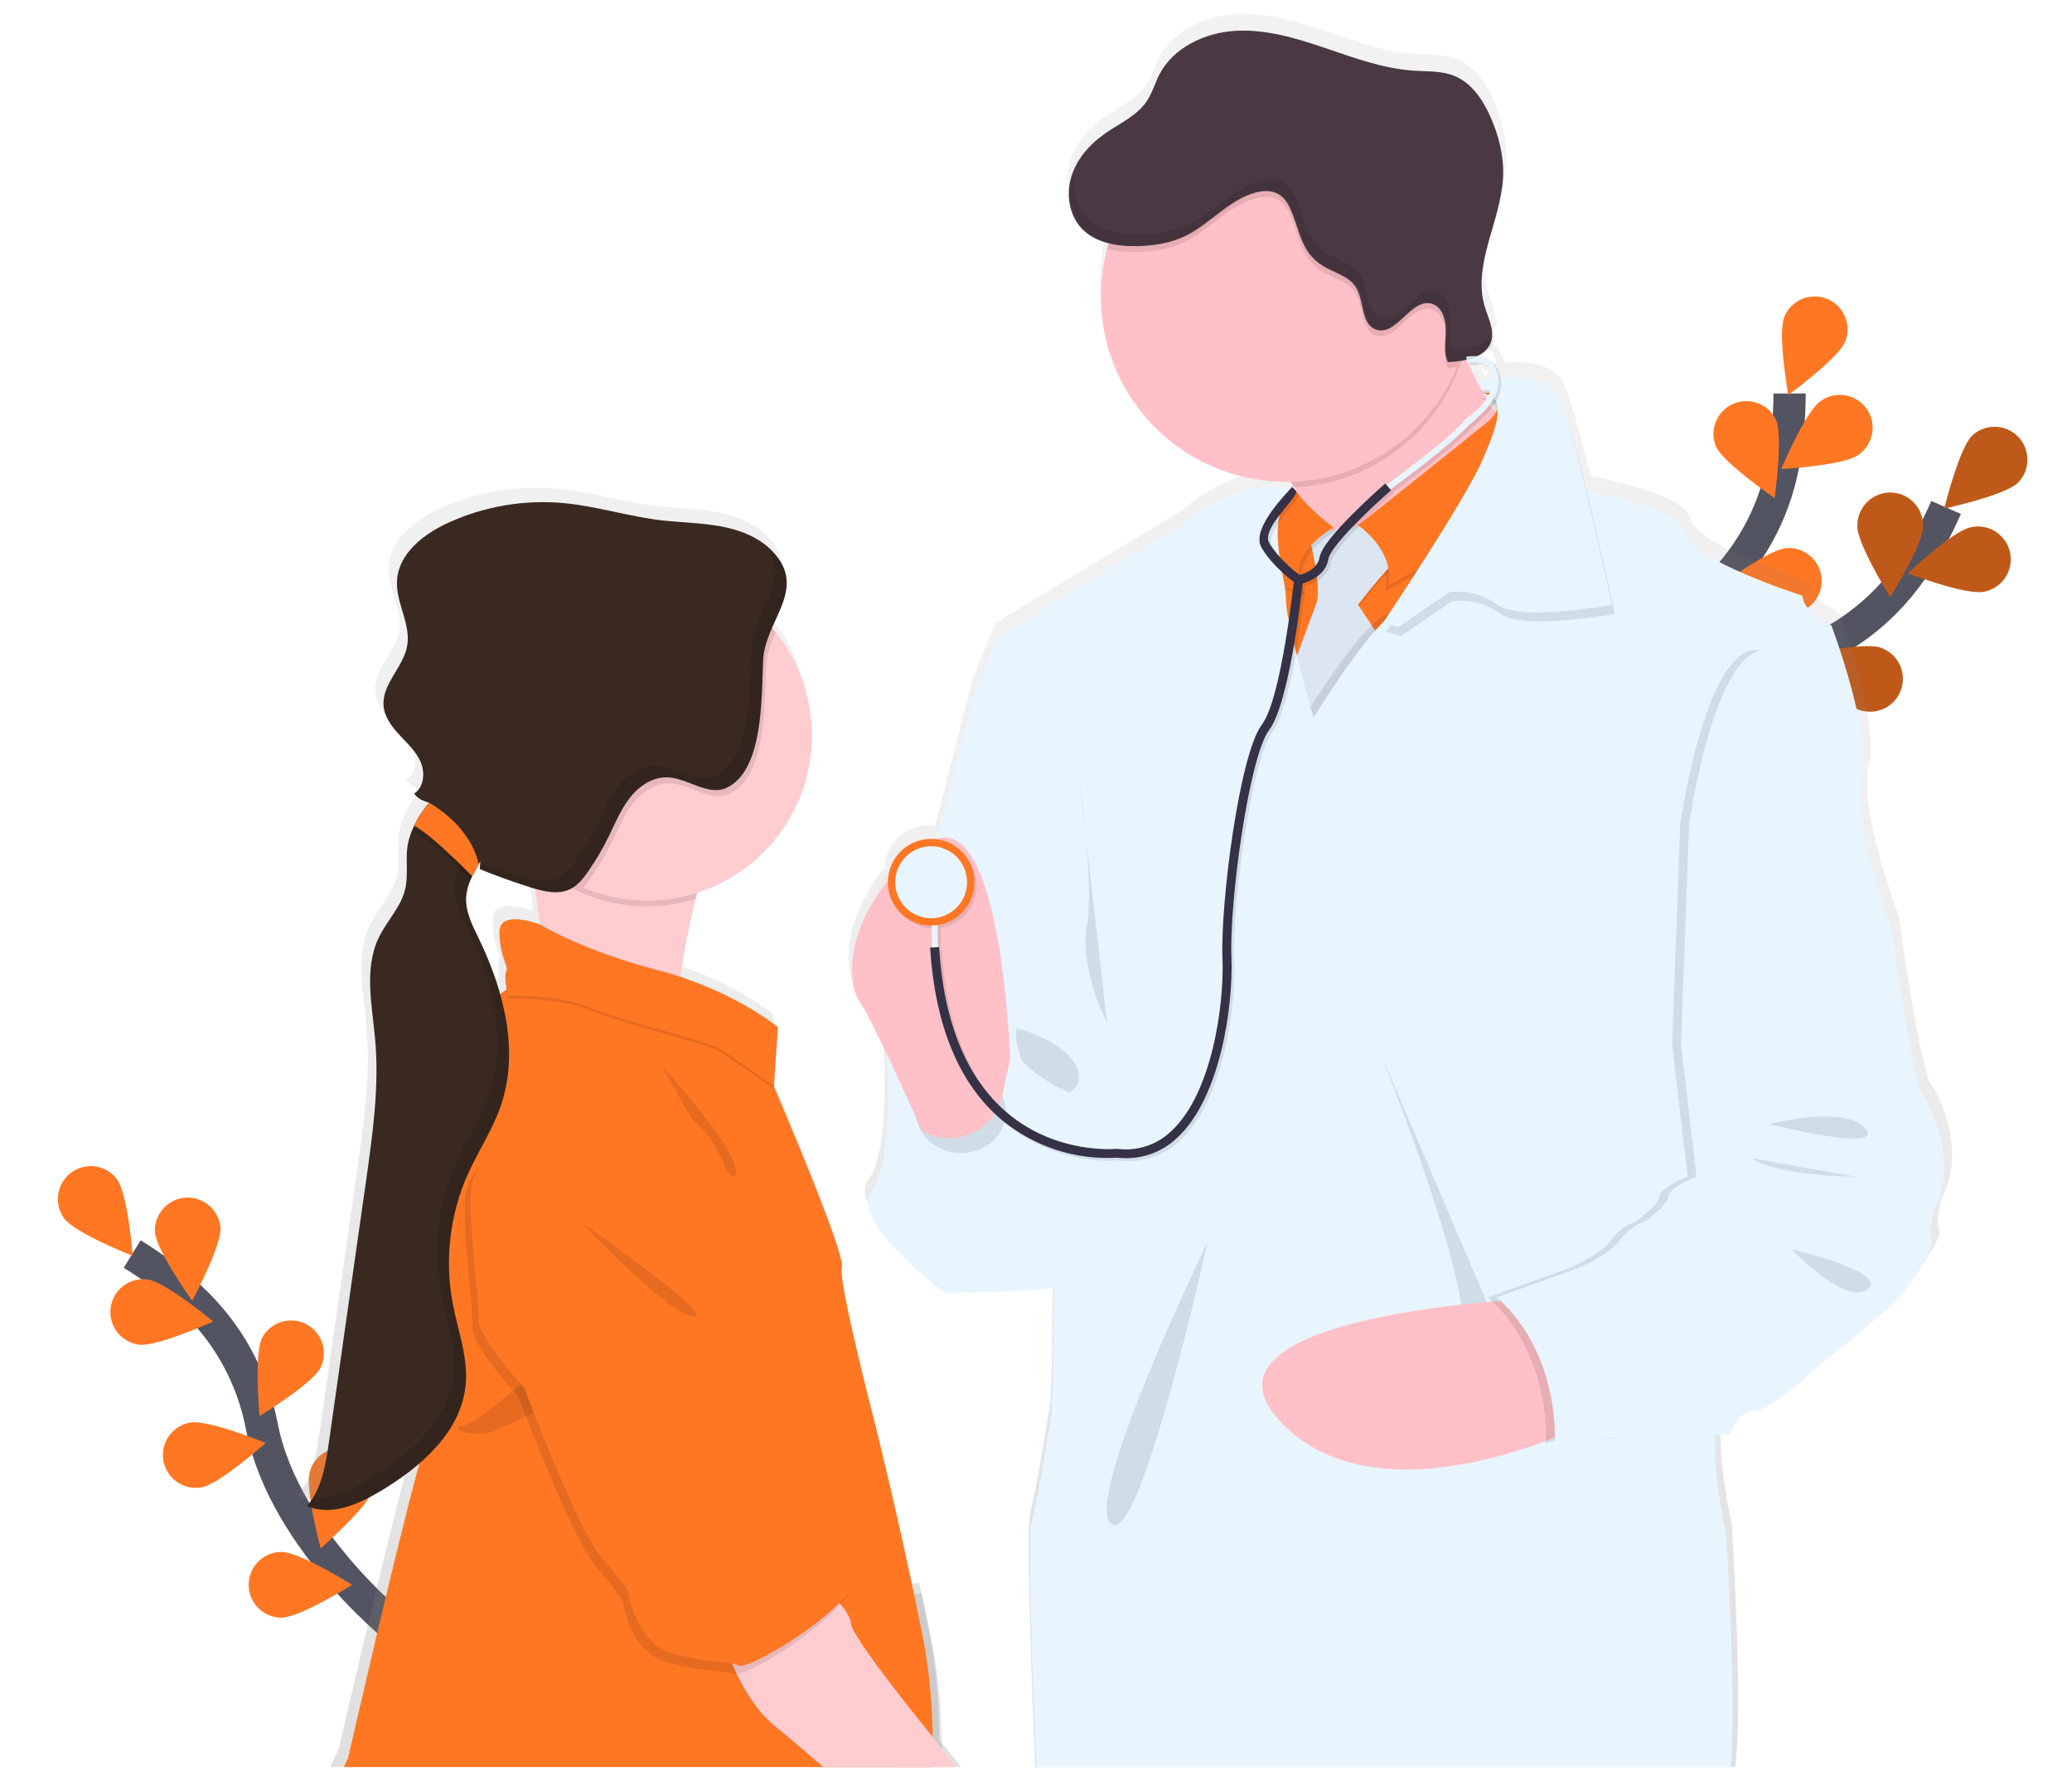 <svg width="140" height="120" viewBox="0 0 123 110" fill="none" xmlns="http://www.w3.org/2000/svg">
<path d="M22.606 101.456C22.606 101.456 14.988 95.687 13.549 88.349C12.966 85.267 11.4 82.458 9.088 80.342C7.982 79.347 6.787 78.455 5.519 77.678" stroke="#535461" stroke-width="2" stroke-miterlimit="10"/>
<path d="M4.587 73.055C5.254 73.96 5.556 77.793 5.556 77.793C5.556 77.793 1.987 76.385 1.318 75.482C0.997 75.048 0.861 74.504 0.94 73.969C1.02 73.434 1.308 72.954 1.741 72.632C2.175 72.31 2.718 72.174 3.252 72.253C3.785 72.333 4.266 72.621 4.587 73.055Z" fill="#FF7723"/>
<path d="M10.988 76.063C11.058 77.186 9.234 80.568 9.234 80.568C9.234 80.568 6.999 77.441 6.929 76.319C6.902 75.784 7.087 75.26 7.443 74.86C7.799 74.46 8.298 74.217 8.832 74.184C9.366 74.15 9.891 74.329 10.295 74.68C10.698 75.032 10.947 75.529 10.987 76.063H10.988Z" fill="#FF7723"/>
<path d="M17.193 84.71C16.689 85.714 13.408 87.712 13.408 87.712C13.408 87.712 13.058 83.883 13.562 82.878C13.81 82.406 14.233 82.05 14.741 81.887C15.248 81.724 15.799 81.768 16.275 82.008C16.751 82.248 17.114 82.665 17.286 83.171C17.457 83.676 17.424 84.229 17.193 84.71Z" fill="#FF7723"/>
<path d="M20.419 92.307C20.091 93.382 17.195 95.906 17.195 95.906C17.195 95.906 16.201 92.192 16.53 91.115C16.688 90.599 17.044 90.166 17.52 89.913C17.996 89.659 18.553 89.605 19.069 89.763C19.585 89.921 20.017 90.278 20.27 90.755C20.523 91.232 20.577 91.791 20.419 92.307Z" fill="#FF7723"/>
<path d="M5.932 83.288C7.04 83.438 10.542 81.853 10.542 81.853C10.542 81.853 7.587 79.4 6.473 79.25C5.939 79.178 5.398 79.322 4.969 79.65C4.54 79.978 4.259 80.462 4.187 80.998C4.115 81.533 4.259 82.075 4.586 82.505C4.913 82.934 5.397 83.216 5.932 83.288Z" fill="#FF7723"/>
<path d="M9.817 92.127C10.925 91.937 13.787 89.377 13.787 89.377C13.787 89.377 10.233 87.923 9.127 88.113C8.862 88.157 8.608 88.252 8.38 88.394C8.152 88.537 7.955 88.723 7.799 88.942C7.644 89.161 7.533 89.409 7.473 89.671C7.414 89.933 7.406 90.205 7.452 90.47C7.498 90.735 7.596 90.988 7.74 91.215C7.884 91.442 8.071 91.638 8.291 91.792C8.511 91.947 8.76 92.055 9.022 92.113C9.284 92.17 9.555 92.175 9.819 92.127H9.817Z" fill="#FF7723"/>
<path d="M14.768 100.2C15.891 100.2 19.146 98.162 19.146 98.162C19.146 98.162 15.89 96.127 14.767 96.127C14.227 96.127 13.71 96.341 13.329 96.723C12.948 97.105 12.733 97.623 12.733 98.163C12.733 98.704 12.948 99.222 13.329 99.604C13.71 99.986 14.227 100.2 14.767 100.2H14.768Z" fill="#FF7723"/>
<path d="M96.608 51.56C96.608 51.56 101.303 43.229 108.38 40.829C111.352 39.84 113.924 37.913 115.71 35.336C116.548 34.104 117.27 32.798 117.869 31.433" stroke="#535461" stroke-width="2" stroke-miterlimit="10"/>
<path d="M122.312 29.907C121.506 30.69 117.754 31.5 117.754 31.5C117.754 31.5 118.675 27.768 119.481 26.984C119.87 26.619 120.387 26.422 120.92 26.435C121.453 26.448 121.959 26.669 122.33 27.053C122.701 27.436 122.907 27.95 122.904 28.484C122.901 29.018 122.688 29.529 122.312 29.907Z" fill="#FF7723"/>
<path d="M120.19 36.654C119.082 36.873 115.499 35.511 115.499 35.511C115.499 35.511 118.297 32.875 119.398 32.66C119.663 32.601 119.936 32.596 120.202 32.644C120.469 32.693 120.723 32.794 120.95 32.943C121.177 33.091 121.372 33.283 121.523 33.508C121.675 33.733 121.78 33.985 121.833 34.251C121.886 34.517 121.885 34.791 121.831 35.057C121.776 35.323 121.669 35.575 121.516 35.799C121.363 36.023 121.167 36.214 120.94 36.361C120.712 36.508 120.457 36.607 120.19 36.654Z" fill="#FF7723"/>
<path d="M112.468 43.963C111.407 43.596 108.995 40.604 108.995 40.604C108.995 40.604 112.735 39.747 113.799 40.114C114.054 40.199 114.29 40.334 114.493 40.511C114.697 40.688 114.862 40.904 114.982 41.146C115.101 41.388 115.171 41.651 115.188 41.92C115.205 42.19 115.168 42.459 115.08 42.714C114.992 42.969 114.854 43.204 114.674 43.405C114.495 43.606 114.277 43.77 114.034 43.886C113.791 44.002 113.528 44.069 113.259 44.082C112.99 44.095 112.721 44.055 112.468 43.963Z" fill="#FF7723"/>
<path d="M105.371 48.175C104.263 47.992 101.387 45.446 101.387 45.446C101.387 45.446 104.932 43.967 106.038 44.15C106.571 44.238 107.047 44.534 107.362 44.974C107.676 45.413 107.804 45.959 107.716 46.493C107.629 47.026 107.333 47.503 106.895 47.819C106.456 48.134 105.91 48.262 105.378 48.174L105.371 48.175Z" fill="#FF7723"/>
<path d="M112.371 32.593C112.369 33.718 114.407 36.983 114.407 36.983C114.407 36.983 116.441 33.723 116.441 32.599C116.448 32.327 116.401 32.056 116.302 31.803C116.203 31.55 116.054 31.319 115.865 31.125C115.676 30.93 115.449 30.775 115.199 30.669C114.949 30.564 114.68 30.509 114.409 30.509C114.137 30.509 113.868 30.564 113.618 30.669C113.368 30.775 113.142 30.93 112.952 31.125C112.763 31.319 112.614 31.55 112.515 31.803C112.416 32.056 112.369 32.327 112.376 32.599L112.371 32.593Z" fill="#FF7723"/>
<path d="M104.139 37.624C104.475 38.698 107.389 41.202 107.389 41.202C107.389 41.202 108.358 37.481 108.02 36.407C107.845 35.91 107.484 35.5 107.013 35.264C106.542 35.028 105.998 34.984 105.495 35.141C104.993 35.299 104.571 35.646 104.318 36.109C104.066 36.572 104.003 37.115 104.142 37.624H104.139Z" fill="#FF7723"/>
<path d="M96.817 43.614C96.966 44.724 99.415 47.688 99.415 47.688C99.415 47.688 100.995 44.185 100.846 43.071C100.816 42.801 100.733 42.54 100.601 42.303C100.469 42.065 100.291 41.857 100.077 41.69C99.864 41.522 99.619 41.4 99.358 41.328C99.096 41.257 98.823 41.239 98.554 41.276C98.285 41.312 98.027 41.401 97.793 41.539C97.559 41.677 97.356 41.86 97.194 42.078C97.032 42.296 96.915 42.544 96.85 42.808C96.786 43.071 96.774 43.345 96.817 43.614Z" fill="#FF7723"/>
<path opacity="0.25" d="M122.312 29.907C121.506 30.69 117.754 31.5 117.754 31.5C117.754 31.5 118.675 27.768 119.481 26.984C119.87 26.619 120.387 26.422 120.92 26.435C121.453 26.448 121.959 26.669 122.33 27.053C122.701 27.436 122.907 27.95 122.904 28.484C122.901 29.018 122.688 29.529 122.312 29.907Z" fill="black"/>
<path opacity="0.25" d="M120.19 36.654C119.082 36.873 115.499 35.511 115.499 35.511C115.499 35.511 118.297 32.875 119.398 32.66C119.663 32.601 119.936 32.596 120.202 32.644C120.469 32.693 120.723 32.794 120.95 32.943C121.177 33.091 121.372 33.283 121.523 33.508C121.675 33.733 121.78 33.985 121.833 34.251C121.886 34.517 121.885 34.791 121.831 35.057C121.776 35.323 121.669 35.575 121.516 35.799C121.363 36.023 121.167 36.214 120.94 36.361C120.712 36.508 120.457 36.607 120.19 36.654Z" fill="black"/>
<path opacity="0.25" d="M112.468 43.963C111.407 43.596 108.995 40.604 108.995 40.604C108.995 40.604 112.735 39.747 113.799 40.114C114.054 40.199 114.29 40.334 114.493 40.511C114.697 40.688 114.862 40.904 114.982 41.146C115.101 41.388 115.171 41.651 115.188 41.92C115.205 42.19 115.168 42.459 115.08 42.714C114.992 42.969 114.854 43.204 114.674 43.405C114.495 43.606 114.277 43.77 114.034 43.886C113.791 44.002 113.528 44.069 113.259 44.082C112.99 44.095 112.721 44.055 112.468 43.963Z" fill="black"/>
<path opacity="0.25" d="M105.371 48.175C104.263 47.992 101.387 45.446 101.387 45.446C101.387 45.446 104.932 43.967 106.038 44.15C106.571 44.238 107.047 44.534 107.362 44.974C107.676 45.413 107.804 45.959 107.716 46.493C107.629 47.026 107.333 47.503 106.895 47.819C106.456 48.134 105.91 48.262 105.378 48.174L105.371 48.175Z" fill="black"/>
<path opacity="0.25" d="M112.371 32.593C112.369 33.718 114.407 36.983 114.407 36.983C114.407 36.983 116.441 33.723 116.441 32.599C116.448 32.327 116.401 32.056 116.302 31.803C116.203 31.55 116.054 31.319 115.865 31.125C115.676 30.93 115.449 30.775 115.199 30.669C114.949 30.564 114.68 30.509 114.409 30.509C114.137 30.509 113.868 30.564 113.618 30.669C113.368 30.775 113.142 30.93 112.952 31.125C112.763 31.319 112.614 31.55 112.515 31.803C112.416 32.056 112.369 32.327 112.376 32.599L112.371 32.593Z" fill="black"/>
<path opacity="0.25" d="M104.139 37.624C104.475 38.698 107.389 41.202 107.389 41.202C107.389 41.202 108.358 37.481 108.02 36.407C107.845 35.91 107.484 35.5 107.013 35.264C106.542 35.028 105.998 34.984 105.495 35.141C104.993 35.299 104.571 35.646 104.318 36.109C104.066 36.572 104.003 37.115 104.142 37.624H104.139Z" fill="black"/>
<path opacity="0.25" d="M96.817 43.614C96.966 44.724 99.415 47.688 99.415 47.688C99.415 47.688 100.995 44.185 100.846 43.071C100.816 42.801 100.733 42.54 100.601 42.303C100.469 42.065 100.291 41.857 100.077 41.69C99.864 41.522 99.619 41.4 99.358 41.328C99.096 41.257 98.823 41.239 98.554 41.276C98.285 41.312 98.027 41.401 97.793 41.539C97.559 41.677 97.356 41.86 97.194 42.078C97.032 42.296 96.915 42.544 96.85 42.808C96.786 43.071 96.774 43.345 96.817 43.614Z" fill="black"/>
<path d="M96.878 51.395C96.878 51.395 97.8 41.872 103.293 36.808C105.61 34.698 107.182 31.892 107.772 28.811C108.041 27.347 108.175 25.861 108.173 24.372" stroke="#535461" stroke-width="2" stroke-miterlimit="10"/>
<path d="M111.616 21.158C111.2 22.202 108.092 24.466 108.092 24.466C108.092 24.466 107.425 20.68 107.844 19.636C108.046 19.135 108.439 18.735 108.935 18.524C109.432 18.313 109.992 18.308 110.492 18.511C110.992 18.713 111.391 19.106 111.602 19.603C111.813 20.101 111.818 20.662 111.616 21.163V21.158Z" fill="#FF7723"/>
<path d="M112.407 28.195C111.488 28.842 107.656 29.054 107.656 29.054C107.656 29.054 109.149 25.511 110.067 24.864C110.285 24.701 110.533 24.583 110.797 24.518C111.061 24.452 111.336 24.441 111.605 24.483C111.873 24.526 112.131 24.622 112.361 24.767C112.592 24.911 112.792 25.1 112.948 25.323C113.105 25.545 113.215 25.797 113.273 26.064C113.33 26.33 113.334 26.605 113.283 26.873C113.233 27.141 113.129 27.395 112.979 27.622C112.828 27.849 112.634 28.044 112.407 28.194V28.195Z" fill="#FF7723"/>
<path d="M108.299 38.015C107.179 38.11 103.764 36.35 103.764 36.35C103.764 36.35 106.839 34.047 107.958 33.953C108.495 33.908 109.029 34.078 109.441 34.427C109.853 34.776 110.109 35.274 110.155 35.812C110.2 36.35 110.03 36.885 109.681 37.297C109.333 37.71 108.836 37.967 108.299 38.013V38.015Z" fill="#FF7723"/>
<path d="M103.519 44.743C102.432 45.02 98.77 43.873 98.77 43.873C98.77 43.873 101.411 41.083 102.498 40.8C103.02 40.664 103.575 40.742 104.039 41.016C104.504 41.29 104.841 41.737 104.977 42.26C105.112 42.783 105.034 43.338 104.761 43.804C104.488 44.27 104.041 44.607 103.519 44.743Z" fill="#FF7723"/>
<path d="M103.616 27.657C104.07 28.685 107.247 30.848 107.247 30.848C107.247 30.848 107.788 27.041 107.333 26.013C107.107 25.532 106.702 25.159 106.204 24.973C105.707 24.787 105.157 24.804 104.671 25.019C104.186 25.234 103.804 25.631 103.607 26.125C103.409 26.618 103.413 27.17 103.616 27.661V27.657Z" fill="#FF7723"/>
<path d="M98.126 35.596C98.867 36.441 102.542 37.548 102.542 37.548C102.542 37.548 101.922 33.753 101.181 32.908C101.006 32.703 100.792 32.535 100.552 32.413C100.311 32.291 100.049 32.218 99.781 32.199C99.512 32.18 99.242 32.214 98.987 32.3C98.731 32.386 98.495 32.522 98.293 32.7C98.091 32.878 97.925 33.095 97.807 33.337C97.689 33.58 97.62 33.843 97.605 34.113C97.589 34.382 97.627 34.652 97.717 34.907C97.806 35.161 97.945 35.395 98.126 35.596Z" fill="#FF7723"/>
<path d="M93.847 44.048C94.435 45.005 97.871 46.718 97.871 46.718C97.871 46.718 97.9 42.874 97.317 41.915C97.026 41.473 96.576 41.161 96.059 41.045C95.543 40.93 95.003 41.021 94.552 41.298C94.102 41.576 93.777 42.018 93.647 42.531C93.517 43.044 93.591 43.588 93.854 44.048H93.847Z" fill="#FF7723"/>
<path d="M89.814 14.101C90.044 13.256 90.321 12.407 90.515 11.55C90.282 12.407 90.004 13.258 89.814 14.101Z" fill="url(#paint0_linear_135_748)"/>
<path d="M88.784 22.239C88.764 22.206 88.751 22.173 88.735 22.142C88.735 22.128 88.721 22.117 88.716 22.103C88.686 22.117 88.655 22.13 88.623 22.141C88.562 22.164 88.5 22.186 88.436 22.204C88.372 22.223 88.346 22.232 88.297 22.243C88.257 22.257 88.216 22.268 88.174 22.275L88.185 22.3C88.237 22.289 88.287 22.279 88.338 22.265L88.352 22.438C88.41 22.438 88.464 22.429 88.516 22.429C88.541 22.428 88.566 22.428 88.591 22.429C88.699 22.429 88.793 22.429 88.868 22.429C88.839 22.367 88.809 22.302 88.784 22.239ZM116.9 67.07C116.249 66.192 114.95 56.766 114.95 56.766C114.95 56.766 112.394 50.063 113.091 47.389C113.788 44.714 111.188 37.87 111.188 37.87C111.188 37.87 109.47 37.122 109.378 36.012C109.378 36.012 102.365 33.792 102.037 32.127C101.771 30.762 97.422 29.782 95.86 29.473C95.383 27.547 94.904 25.751 94.551 24.77C94.455 24.465 94.365 24.201 94.282 23.993C93.685 22.467 91.84 22.328 90.502 22.45C90.445 22.19 90.337 21.944 90.185 21.724C90.163 21.649 90.119 21.582 90.059 21.532C90.031 21.507 90 21.485 89.968 21.465C89.944 21.42 89.912 21.38 89.874 21.346C89.836 21.311 89.794 21.282 89.749 21.257C89.717 21.239 89.683 21.224 89.649 21.211C89.569 21.18 89.486 21.158 89.401 21.143C89.303 21.123 89.203 21.11 89.102 21.104C89.347 20.997 89.565 20.837 89.741 20.637C89.861 20.496 89.95 20.331 90.002 20.154C90.046 20.006 90.066 19.853 90.061 19.699C90.025 19.762 89.983 19.822 89.936 19.878C89.994 19.263 89.67 18.639 89.484 18.027C89.26 17.23 89.218 16.393 89.363 15.578C89.548 14.349 90.008 13.106 90.32 11.854C90.32 11.848 90.32 11.841 90.32 11.834C90.483 11.212 90.584 10.576 90.622 9.934C90.676 8.64 90.345 7.348 89.813 6.169C89.341 5.124 88.644 4.096 87.577 3.672C86.785 3.351 85.897 3.402 85.044 3.35C83.13 3.23 81.305 2.556 79.485 1.943C77.665 1.33 75.792 0.772 73.877 0.879C71.961 0.986 69.99 1.911 69.116 3.609C68.839 4.139 68.68 4.729 68.349 5.227C67.729 6.166 66.618 6.636 65.691 7.284C64.765 7.932 63.949 8.852 63.614 9.95C63.431 10.541 63.405 11.17 63.539 11.774C63.569 11.91 63.608 12.045 63.655 12.176C63.787 12.543 63.992 12.879 64.258 13.163C64.458 13.373 64.689 13.552 64.942 13.694C65.26 13.871 65.6 14.003 65.953 14.088C65.941 14.13 65.928 14.174 65.914 14.217C65.892 14.288 65.873 14.356 65.852 14.432C65.806 14.603 65.763 14.776 65.727 14.951C65.726 14.964 65.726 14.976 65.727 14.989C65.557 15.778 65.472 16.583 65.472 17.39C65.472 17.772 65.492 18.154 65.531 18.533C66.085 24.163 70.724 28.605 76.457 28.893C76.654 28.903 76.852 28.908 77.052 28.908C77.144 28.908 77.234 28.908 77.329 28.908C77.42 29.028 77.508 29.15 77.593 29.269C77.677 29.388 77.755 29.511 77.828 29.63L77.627 29.422L77.427 29.237C77.372 29.312 77.311 29.382 77.245 29.447C77.114 29.401 76.98 29.363 76.845 29.333C76.27 29.205 75.395 29.158 74.242 29.506C73.183 29.824 71.888 30.478 70.373 31.719L62.989 36.159L58.995 38.593L57.556 42.117C57.556 42.117 56.474 46.304 55.27 51.101C55.223 51.115 55.178 51.129 55.132 51.146C55.034 51.135 54.936 51.129 54.838 51.129C54.14 51.127 53.468 51.397 52.964 51.881C52.46 52.365 52.163 53.026 52.135 53.725C49.741 56.638 49.605 59.552 50.168 60.889C50.219 61.015 50.283 61.134 50.359 61.246C50.727 61.779 51.416 63.152 52.114 64.616C52.096 64.737 52.085 64.838 52.079 64.914C52.078 64.939 52.078 64.964 52.079 64.989C52.079 64.989 52.495 71.275 51.11 73.078C50.806 73.47 50.852 73.987 51.11 74.558C52.038 76.614 55.707 79.36 55.707 79.36C55.707 79.36 60.107 79.336 62.558 79.069C62.551 79.316 62.546 79.561 62.54 79.801C62.485 82.226 62.485 84.259 62.485 84.259L62.394 86.802C62.394 86.802 61.562 92.162 61.147 93.639C60.885 94.566 61.187 103.147 61.45 109.455H104.804C105.314 105.723 104.595 94.384 104.595 94.384C104.595 94.384 103.912 91.453 103.887 88.897C103.886 88.894 103.885 88.891 103.885 88.888C103.885 88.885 103.886 88.882 103.887 88.879C103.887 88.656 103.887 88.438 103.896 88.224L104.21 88.213L104.775 88.194H104.826C104.826 88.194 104.84 88.141 104.872 88.055C104.947 87.841 105.049 87.637 105.175 87.448C105.416 87.092 105.793 86.742 106.36 86.719C106.673 86.706 107.157 86.452 107.704 86.078C107.708 86.079 107.712 86.079 107.716 86.078C109.188 85.08 111.134 83.239 111.606 82.937C112.256 82.52 115.366 79.746 115.366 79.746C115.366 79.746 115.83 79.157 116.325 78.448L116.343 78.423C116.958 77.535 117.612 76.474 117.451 76.14C117.174 75.54 117.636 74.107 117.636 74.107C119.081 71.459 117.551 67.948 116.9 67.07ZM90.118 24.397C90.131 24.438 90.139 24.481 90.142 24.524C90.108 24.478 90.073 24.43 90.038 24.386L90.005 24.341L89.982 24.308L90.034 24.236C90.034 24.236 90.034 24.236 90.034 24.245C90.071 24.29 90.099 24.342 90.118 24.397ZM89.652 23.167C89.501 23.198 89.382 23.226 89.305 23.246C89.206 23.072 89.112 22.897 89.028 22.719C89.249 22.848 89.459 22.998 89.652 23.167ZM89.392 23.387C89.391 23.384 89.391 23.381 89.392 23.378L89.403 23.387C89.46 23.424 89.515 23.46 89.566 23.497C89.612 23.531 89.653 23.563 89.695 23.596C89.667 23.645 89.637 23.695 89.606 23.735C89.558 23.659 89.512 23.585 89.468 23.509C89.44 23.478 89.415 23.436 89.392 23.387ZM88.561 21.674C88.828 21.648 89.098 21.648 89.365 21.674C89.403 21.674 89.436 21.681 89.469 21.687C89.544 21.699 89.618 21.718 89.689 21.744C89.853 21.973 89.954 22.242 89.982 22.522L89.907 22.533L89.834 22.547C89.695 22.571 89.556 22.594 89.448 22.616L89.31 22.646C89.126 22.686 89.019 22.716 89.015 22.718C88.997 22.68 88.979 22.646 88.96 22.61C88.929 22.55 88.897 22.489 88.87 22.429C88.842 22.37 88.806 22.302 88.777 22.239C88.757 22.206 88.743 22.173 88.728 22.142C88.728 22.128 88.714 22.117 88.709 22.103C88.701 22.088 88.694 22.073 88.688 22.057C88.604 21.885 88.526 21.713 88.451 21.544C88.443 21.527 88.436 21.509 88.429 21.493L88.534 21.486V21.522L88.561 21.674ZM55.515 107.741C55.504 105.675 55.355 103.44 54.939 101.342C54.762 100.45 54.579 99.558 54.394 98.681C54.346 98.462 54.301 98.245 54.255 98.029L53.828 98.086H53.79C52.626 92.59 51.41 87.748 51.41 87.748C51.41 87.748 48.995 78.51 49.275 77.773C49.31 77.677 49.265 77.419 49.162 77.04C48.578 74.94 46.137 69.151 45.284 67.173C45.284 67.165 45.277 67.155 45.275 67.148C45.136 66.816 45.036 66.593 45.006 66.528L45.207 63.575L45.218 63.398L45.244 63.02L45.233 63.011L45.244 62.836C45.244 62.836 43.136 61.105 39.566 59.854C39.427 59.804 39.28 59.756 39.135 59.709C39.313 58.514 39.55 57.166 39.859 55.852C39.888 55.72 39.92 55.592 39.953 55.463C39.982 55.334 40.016 55.209 40.049 55.083C40.102 54.878 40.158 54.675 40.217 54.475C40.409 54.414 40.599 54.346 40.786 54.274L40.858 54.247C43.161 53.349 45.062 51.645 46.208 49.452C47.354 47.258 47.667 44.722 47.09 42.315C46.761 40.95 46.154 39.667 45.306 38.548C45.243 38.462 45.175 38.376 45.107 38.291C45.039 38.207 44.957 38.112 44.881 38.026C45.282 37.115 45.754 36.248 45.793 35.361C45.8 35.249 45.8 35.136 45.793 35.024V35.01C45.741 34.44 45.489 33.863 44.902 33.257C44.045 32.367 42.825 31.916 41.604 31.7C40.384 31.483 39.14 31.478 37.913 31.332C35.879 31.088 33.897 30.459 31.862 30.267C29.356 30.034 26.833 30.465 24.545 31.515C23.031 32.209 21.498 33.422 21.407 35.085C21.332 36.46 22.287 37.778 22.046 39.136C21.807 40.471 20.449 41.521 20.569 42.871C20.614 43.398 20.884 43.87 21.222 44.291C21.339 44.429 21.462 44.568 21.589 44.707C22.082 45.23 22.625 45.732 22.901 46.391C22.912 46.419 22.923 46.447 22.933 46.474C23.167 47.125 23.062 47.948 22.483 48.321C22.486 48.323 22.488 48.327 22.49 48.331C22.498 48.342 22.506 48.35 22.513 48.361C22.514 48.359 22.514 48.356 22.513 48.354C22.718 48.598 22.995 48.771 23.304 48.848L23.422 48.884C23.326 48.988 23.236 49.096 23.145 49.21L23.085 49.289C22.933 49.495 22.794 49.711 22.67 49.934C22.599 50.059 22.531 50.184 22.474 50.309C22.285 50.69 22.147 51.094 22.066 51.512C21.918 52.43 22.127 53.388 21.902 54.287C21.625 55.397 20.749 56.249 20.254 57.279C19.318 59.222 19.848 61.501 20.037 63.646C20.293 66.56 19.877 69.486 19.463 72.38C19.244 73.919 19.024 75.46 18.804 77.001C18.25 80.871 17.696 84.741 17.142 88.611C16.94 90.029 16.7 91.525 15.757 92.619H15.767C15.767 92.619 15.767 92.628 15.757 92.63C16.04 92.754 16.341 92.832 16.649 92.861C17.88 92.984 19.185 92.388 20.293 91.736C21.17 91.228 22.001 90.643 22.776 89.989C22.663 90.405 22.541 90.859 22.411 91.347C22.411 91.352 22.411 91.356 22.411 91.361C20.847 97.327 18.332 108.264 18.332 108.264C18.332 108.264 18.103 108.74 17.807 109.449H56.864C56.407 108.894 55.982 108.362 55.65 107.934L55.515 107.741ZM26.596 52.578C26.606 52.561 26.613 52.546 26.622 52.53C26.622 52.575 26.622 52.618 26.622 52.659C26.622 52.701 26.622 52.738 26.622 52.777C26.622 52.816 26.622 52.812 26.622 52.831C26.622 52.888 26.61 52.945 26.6 53.002C26.6 53.002 26.6 53.009 26.6 53.014L26.739 53.066L26.899 53.133C27.849 53.508 28.81 53.848 29.783 54.152C29.883 54.184 29.984 54.215 30.085 54.244L30.106 54.416C30.131 54.592 30.154 54.771 30.176 54.95C30.176 54.95 30.176 54.958 30.176 54.964C30.239 55.459 30.3 55.953 30.354 56.436C30.354 56.436 27.811 55.465 27.843 56.94C27.841 56.966 27.841 56.992 27.843 57.019C27.84 57.054 27.84 57.089 27.843 57.124C27.866 58.273 28.225 58.954 28.297 59.304C28.293 59.318 28.285 59.331 28.275 59.343C28.213 59.476 28.192 59.625 28.214 59.771C28.212 60.019 28.231 60.267 28.272 60.512C28.197 60.558 28.124 60.604 28.05 60.651C27.995 60.685 27.942 60.724 27.888 60.763C27.549 59.583 27.104 58.435 26.56 57.334C26.179 56.548 25.751 55.73 25.756 54.868C25.756 54.813 25.756 54.756 25.762 54.699C25.778 54.449 25.825 54.203 25.904 53.965C25.936 53.875 25.97 53.786 26.009 53.699C26.099 53.491 26.201 53.288 26.312 53.091C26.384 52.96 26.46 52.831 26.534 52.701C26.557 52.662 26.579 52.622 26.602 52.583L26.596 52.578ZM88.784 22.239C88.764 22.206 88.751 22.173 88.735 22.142C88.735 22.128 88.721 22.117 88.716 22.103C88.686 22.117 88.655 22.13 88.623 22.141C88.562 22.164 88.5 22.186 88.436 22.204C88.372 22.223 88.346 22.232 88.297 22.243L88.174 22.275L88.185 22.3C88.237 22.289 88.287 22.279 88.338 22.265L88.352 22.438C88.41 22.438 88.464 22.429 88.516 22.429H88.591C88.699 22.429 88.793 22.429 88.868 22.429C88.839 22.367 88.809 22.302 88.784 22.239Z" fill="url(#paint1_linear_135_748)"/>
<path d="M58.521 42.617L57.69 42.985C57.69 42.985 52.273 64.065 52.273 65.769C52.273 67.473 63.759 76.953 63.759 76.953L65.551 64.835C65.551 64.835 62.978 37.047 58.521 42.617Z" fill="#E8F5FF"/>
<path d="M83.716 35.912L78.917 33.404C78.648 32.256 78.171 31.167 77.51 30.192C76.807 29.176 75.874 28.179 74.71 27.658C71.77 26.337 87.148 19.405 87.148 19.405C87.39 20.238 87.675 21.057 88.002 21.86C88.795 23.819 90.109 26.353 91.803 27.074C94.683 28.302 83.716 35.912 83.716 35.912Z" fill="#FFC1C7"/>
<path opacity="0.1" d="M88.002 21.86C87.345 24.175 85.979 26.225 84.096 27.72C82.213 29.215 79.909 30.079 77.51 30.192C76.807 29.176 75.874 28.179 74.71 27.658C71.77 26.337 87.148 19.405 87.148 19.405C87.39 20.238 87.675 21.057 88.002 21.86Z" fill="black"/>
<path d="M88.435 18.36C88.435 20.63 87.764 22.85 86.505 24.738C85.246 26.626 83.457 28.097 81.363 28.966C79.269 29.835 76.965 30.063 74.742 29.62C72.519 29.178 70.477 28.085 68.875 26.479C67.272 24.874 66.18 22.829 65.738 20.602C65.296 18.375 65.523 16.067 66.39 13.97C67.258 11.873 68.727 10.08 70.611 8.819C72.496 7.558 74.711 6.884 76.978 6.885C78.484 6.878 79.977 7.17 81.37 7.744C82.763 8.318 84.029 9.163 85.094 10.23C86.159 11.297 87.003 12.565 87.576 13.96C88.15 15.356 88.441 16.851 88.435 18.36Z" fill="#FFC1C7"/>
<path d="M90.088 34.439L86.964 41.742L84.207 46.59H75.385L72.811 39.962L73.855 33.089H80.593L84.943 32.843L86.412 32.352L87.36 32.89L90.088 34.439Z" fill="#FF7723"/>
<path opacity="0.1" d="M89.012 24.703C89.012 24.703 90.961 25.119 89.216 26.553C87.471 27.986 81.45 32.543 81.45 32.543C81.45 32.543 83.565 34.43 83.127 36.64L90.134 32.728L91.381 26.468C91.381 26.468 91.52 24.587 89.012 24.703Z" fill="black"/>
<path opacity="0.1" d="M82.828 32.543L78.371 33.28C78.371 33.28 79.291 36.686 78.831 37.653C78.817 37.683 78.805 37.714 78.796 37.746L76.978 42.67L78.341 46.537L83.058 40.092L81.45 37.653C81.45 37.653 83.149 35.397 84.16 34.615C85.171 33.832 82.828 32.543 82.828 32.543Z" fill="black"/>
<path d="M82.828 32.353L78.371 33.089C78.371 33.089 79.291 36.495 78.831 37.462C78.817 37.492 78.805 37.523 78.796 37.555L76.978 42.479L78.341 46.345L83.058 39.897L81.45 37.458C81.45 37.458 83.149 35.202 84.16 34.419C85.171 33.637 82.828 32.353 82.828 32.353Z" fill="#DCE6F2"/>
<path d="M89.199 24.335C89.199 24.335 91.148 24.752 89.401 26.185C87.655 27.618 81.45 32.543 81.45 32.543C81.45 32.543 83.748 34.063 83.311 36.271L90.318 32.36L91.565 26.1C91.565 26.1 91.703 24.219 89.199 24.335Z" fill="#FF7723"/>
<path opacity="0.1" d="M77.816 30.626C77.816 30.626 78.241 31.422 80.118 32.858C80.118 32.858 76.993 34.523 78.188 36.864L73.409 35.615L72.673 33.313L77.816 30.626Z" fill="black"/>
<path d="M77.632 30.443C77.632 30.443 78.057 31.239 79.933 32.675C79.933 32.675 76.809 34.332 78.004 36.679L73.226 35.431L72.49 33.13L77.632 30.443Z" fill="#FF7723"/>
<path opacity="0.1" d="M90.088 34.439L86.964 41.742L84.213 46.59H75.385L72.811 39.962L73.853 33.089H75.727C75.697 34.693 76.281 36.577 76.244 37.277C76.18 38.429 77.958 44.642 77.958 44.642C77.958 44.642 81.68 38.612 83.149 38.075C84.073 37.738 86.03 34.932 87.358 32.89L90.088 34.439Z" fill="black"/>
<path d="M102.397 72.871L102.08 73.271C102.08 73.271 104.378 84.823 103.742 87.447C103.634 87.92 103.572 88.402 103.558 88.887V88.908C103.445 91.577 104.25 95.042 104.25 95.042C104.25 95.042 104.893 105.253 104.527 109.453H61.506C61.254 103.243 60.982 95.197 61.229 94.305C61.644 92.833 62.475 87.493 62.475 87.493L62.566 84.962C62.566 84.962 62.566 82.516 62.641 79.791C62.673 78.566 62.72 77.28 62.788 76.14C62.875 74.705 62.997 73.497 63.165 72.903C63.268 72.453 63.327 71.994 63.342 71.532C63.342 71.489 63.342 71.445 63.35 71.4C63.35 71.262 63.364 71.112 63.37 70.958C63.37 70.915 63.37 70.872 63.37 70.819C63.396 69.926 63.386 68.866 63.357 67.767C63.357 67.707 63.357 67.646 63.357 67.585C63.334 66.761 63.299 65.92 63.26 65.121C63.14 62.624 62.983 60.512 62.983 60.512L57.7 42.975L59.123 39.462L63.075 37.037L70.381 32.618C73.945 29.684 76.291 30.036 77.185 30.358C77.272 30.388 77.357 30.423 77.44 30.462C77.468 30.476 77.49 30.487 77.511 30.5C77.539 30.513 77.567 30.529 77.593 30.547C77.348 30.665 77.135 30.841 76.972 31.059C76.789 31.307 76.658 31.59 76.588 31.891C76.542 32.078 76.509 32.267 76.49 32.459C76.472 32.66 76.465 32.868 76.465 33.078C76.475 33.537 76.514 33.995 76.583 34.45C76.583 34.458 76.583 34.469 76.583 34.48C76.629 34.805 76.685 35.123 76.741 35.421C76.74 35.426 76.74 35.431 76.741 35.436C76.805 35.784 76.868 36.106 76.911 36.384C76.919 36.434 76.926 36.48 76.933 36.523C76.964 36.706 76.978 36.892 76.976 37.077C76.992 37.526 77.052 37.972 77.156 38.409C77.192 38.593 77.234 38.788 77.28 38.992C77.342 39.27 77.41 39.572 77.483 39.88C77.523 40.049 77.566 40.224 77.611 40.398C77.627 40.467 77.645 40.536 77.662 40.607L77.69 40.717C77.985 41.892 78.305 43.061 78.501 43.769C78.618 44.185 78.691 44.442 78.691 44.442C78.691 44.442 80.777 41.063 82.442 39.141C82.466 39.113 82.489 39.086 82.512 39.061C82.677 38.871 82.839 38.698 82.994 38.545C83.334 38.207 83.638 37.965 83.883 37.877C83.936 37.857 83.986 37.834 84.034 37.806C84.716 37.419 85.816 36.013 86.845 34.541C86.946 34.403 87.044 34.251 87.144 34.108C87.372 33.778 87.594 33.447 87.803 33.129C87.964 32.886 88.117 32.65 88.263 32.425C88.955 31.346 89.443 30.541 89.443 30.541L90.404 30.498L90.572 30.49H90.684L95.048 30.288C95.048 30.288 95.236 30.319 95.547 30.382C95.563 30.382 95.58 30.382 95.598 30.393C97.146 30.701 101.448 31.676 101.711 33.029C102.033 34.686 108.972 36.896 108.972 36.896C109.063 38.006 110.763 38.737 110.763 38.737C110.763 38.737 113.336 45.549 112.648 48.218C111.968 50.854 114.418 57.375 114.483 57.558L114.013 58.152L102.397 72.871Z" fill="#E8F5FF"/>
<path opacity="0.1" d="M89.011 24.219C89.011 24.219 93.259 23.012 94.224 25.497C95.189 27.982 97.349 38.017 97.349 38.017C97.349 38.017 91.742 39.075 90.273 38.017C89.411 37.388 88.344 37.109 87.285 37.234L84.115 39.397L83.178 39.12C83.178 39.12 88.251 31.567 89.353 29C90.455 26.433 90.828 25.286 89.011 24.219Z" fill="black"/>
<path d="M88.827 23.664C88.827 23.664 93.077 22.457 94.047 24.942C95.016 27.427 97.171 37.462 97.171 37.462C97.171 37.462 91.566 38.52 90.095 37.462C89.234 36.833 88.167 36.554 87.109 36.679L83.936 38.842L83 38.565C83 38.565 88.072 31.012 89.174 28.445C90.277 25.878 90.644 24.734 88.827 23.664Z" fill="#E8F5FF"/>
<path opacity="0.1" d="M60.313 63.697C60.313 63.697 63.483 64.48 64.082 66.275C64.68 68.071 61.738 68.116 61.738 68.116C61.738 68.116 59.946 64.941 60.313 63.697Z" fill="black"/>
<path opacity="0.1" d="M72.122 76.953C72.122 76.953 64.358 92.879 66.15 94.398C67.942 95.917 72.122 76.953 72.122 76.953Z" fill="black"/>
<path opacity="0.1" d="M82.828 65.217C82.828 65.217 89.032 80.686 87.791 83.075C86.55 85.464 90.455 83.075 90.455 83.075L82.828 65.217Z" fill="black"/>
<path d="M91.466 80.498C91.466 80.498 70.514 81.51 76.626 88.046C82.738 94.583 95.281 88.324 95.281 88.324L91.466 80.498Z" fill="#FFC1C7"/>
<path opacity="0.1" d="M88.435 18.36C88.436 19.865 88.141 21.356 87.566 22.747C87.374 22.769 87.181 22.783 86.996 22.791C86.719 22.182 86.867 21.479 86.872 20.809C86.878 20.139 86.631 19.351 85.987 19.17C84.703 18.808 83.817 21.212 82.551 20.778C81.582 20.448 81.835 18.975 81.277 18.124C80.835 17.451 79.95 17.261 79.262 16.839C77.798 15.939 77.842 14.499 77.162 13.136C76.45 11.709 74.946 12.13 73.64 12.973C72.648 13.614 71.792 14.473 70.731 14.983C69.813 15.427 68.781 15.588 67.763 15.611C67.136 15.636 66.51 15.569 65.902 15.415C66.617 12.722 68.285 10.382 70.595 8.831C72.905 7.28 75.7 6.623 78.458 6.984C81.216 7.344 83.748 8.697 85.584 10.79C87.419 12.883 88.432 15.574 88.433 18.36H88.435Z" fill="black"/>
<path d="M73.644 12.605C72.651 13.246 71.796 14.103 70.736 14.617C69.817 15.059 68.785 15.22 67.767 15.244C66.521 15.271 65.179 15.052 64.327 14.15C63.544 13.318 63.358 12.037 63.688 10.946C64.019 9.854 64.813 8.948 65.745 8.292C66.677 7.635 67.759 7.182 68.377 6.242C68.704 5.746 68.862 5.16 69.133 4.632C70.001 2.94 71.954 2.025 73.842 1.911C75.73 1.797 77.601 2.36 79.399 2.971C81.197 3.581 83.008 4.253 84.906 4.379C85.751 4.432 86.629 4.379 87.412 4.7C88.466 5.128 89.158 6.154 89.629 7.197C90.156 8.373 90.484 9.658 90.429 10.943C90.313 13.686 88.504 16.377 89.299 19.005C89.51 19.706 89.904 20.424 89.694 21.125C89.386 22.148 88.069 22.381 87.004 22.429C86.727 21.82 86.875 21.115 86.881 20.447C86.886 19.778 86.64 18.988 85.997 18.808C84.712 18.449 83.825 20.849 82.562 20.416C81.6 20.084 81.849 18.612 81.289 17.762C80.847 17.088 79.961 16.899 79.274 16.477C77.81 15.577 77.855 14.137 77.174 12.774C76.457 11.34 74.951 11.761 73.644 12.605Z" fill="#4A3942"/>
<path d="M53.327 65.4L52.27 65.769C52.27 65.769 52.686 72.029 51.301 73.824C49.916 75.62 55.849 80.083 55.849 80.083C55.849 80.083 63.982 80.037 64.212 79.389C64.442 78.741 63.797 67.79 63.797 67.79C63.797 67.79 59.431 66.087 59.798 63.372C59.798 63.372 58.465 69.769 56.49 69.493C54.516 69.217 52.273 67.564 53.327 65.4Z" fill="#E8F5FF"/>
<path opacity="0.1" d="M56.852 71.43C58.392 71.43 59.64 70.286 59.64 68.875C59.64 67.465 58.392 66.321 56.852 66.321C55.312 66.321 54.064 67.465 54.064 68.875C54.064 70.286 55.312 71.43 56.852 71.43Z" fill="black"/>
<path d="M59.9 65.584C59.9 65.584 59.346 48.647 54.524 52.421C49.701 56.194 49.654 60.708 50.572 62.041C51.491 63.374 54.435 70.049 54.435 70.049C54.896 70.317 55.413 70.471 55.945 70.499C56.476 70.528 57.007 70.43 57.493 70.213C57.98 69.997 58.408 69.668 58.743 69.253C59.078 68.839 59.311 68.351 59.421 67.829L59.9 65.584Z" fill="#FFC1C7"/>
<path opacity="0.1" d="M89.984 22.682C89.962 22.607 89.919 22.541 89.86 22.49C89.622 22.272 89.109 22.196 88.336 22.263L88.368 22.629C89.399 22.54 89.602 22.745 89.629 22.78V22.815L89.66 22.861C89.789 23.034 89.88 23.232 89.928 23.442C89.975 23.652 89.979 23.87 89.937 24.082C89.712 25.212 88.325 26.113 88.311 26.122L88.278 26.142L88.257 26.174C87.659 27.063 84.275 29.573 83.39 30.222L83.313 30.133C82.917 30.477 79.435 33.531 79.246 34.701C79.124 35.435 78.299 35.719 78 35.798C77.684 35.558 76.659 34.741 76.126 33.825C75.626 32.964 77.638 31.282 77.816 30.626L77.539 30.341C77.51 30.447 74.925 32.867 75.644 34.103C76.22 35.095 77.273 35.944 77.641 36.224C77.523 37.295 76.791 43.584 75.665 45.074C74.266 46.926 73.09 56.261 73.22 59.52C73.335 62.416 72.58 67.885 70.059 70.234C69.623 70.658 69.097 70.978 68.519 71.171C67.942 71.363 67.329 71.422 66.726 71.344H66.695H66.665C66.629 71.344 62.972 71.718 59.9 69.124C57.387 67.005 55.963 63.548 55.666 58.844H55.605L55.581 57.475C56.262 57.368 56.876 57.001 57.293 56.451C57.71 55.901 57.898 55.21 57.817 54.523C57.736 53.837 57.393 53.209 56.86 52.771C56.326 52.333 55.644 52.119 54.956 52.174C54.269 52.229 53.629 52.549 53.172 53.067C52.715 53.584 52.476 54.259 52.506 54.95C52.535 55.64 52.83 56.292 53.33 56.769C53.829 57.246 54.493 57.51 55.183 57.507H55.214L55.238 58.868L55.117 58.876C55.421 63.732 56.917 67.324 59.549 69.543C61.549 71.203 64.104 72.04 66.697 71.886C66.881 71.906 67.066 71.916 67.251 71.916C68.439 71.923 69.583 71.462 70.436 70.633C73.091 68.157 73.899 62.486 73.773 59.492C73.634 56.039 74.868 47.04 76.106 45.402C77.32 43.794 78.055 37.528 78.184 36.314C78.623 36.191 79.616 35.801 79.785 34.788C79.907 34.056 82.233 31.798 83.663 30.548L83.62 30.498C84.39 29.935 86.785 28.159 87.972 27.019C88.34 26.665 88.706 26.311 89.088 25.974C89.548 25.566 90.133 24.918 90.286 24.152C90.339 23.899 90.339 23.639 90.287 23.386C90.235 23.133 90.132 22.893 89.984 22.682Z" fill="black"/>
<path d="M77.594 36.137C77.536 36.097 76.156 35.107 75.465 33.917C74.748 32.681 77.332 30.262 77.36 30.157L77.637 30.442C77.461 31.096 75.449 32.779 75.949 33.639C76.579 34.726 77.906 35.676 77.92 35.686L77.594 36.137Z" fill="#353146"/>
<path d="M83.21 30.491L82.994 30.193C83.039 30.161 87.389 27.009 88.075 25.989L88.097 25.959L88.129 25.938C88.142 25.928 89.529 25.029 89.754 23.897C89.796 23.686 89.793 23.468 89.745 23.258C89.698 23.048 89.606 22.85 89.478 22.677L89.446 22.63V22.597C89.418 22.561 89.214 22.357 88.184 22.446L88.152 22.078C88.926 22.012 89.437 22.088 89.676 22.306C89.735 22.357 89.779 22.424 89.802 22.498C89.951 22.709 90.056 22.949 90.11 23.202C90.164 23.455 90.166 23.717 90.115 23.971C89.961 24.738 89.378 25.386 88.917 25.792C88.536 26.129 88.169 26.486 87.802 26.837C86.41 28.173 83.363 30.382 83.21 30.491Z" fill="#E8F5FF"/>
<path d="M55.402 56.992L55.035 56.999L55.076 59.233L55.443 59.227L55.402 56.992Z" fill="#E8F5FF"/>
<path d="M55.004 57.331C56.484 57.331 57.684 56.129 57.684 54.646C57.684 53.163 56.484 51.961 55.004 51.961C53.524 51.961 52.324 53.163 52.324 54.646C52.324 56.129 53.524 57.331 55.004 57.331Z" fill="#FF7723"/>
<path d="M55.004 56.876C56.234 56.876 57.23 55.877 57.23 54.646C57.23 53.415 56.234 52.417 55.004 52.417C53.775 52.417 52.779 53.415 52.779 54.646C52.779 55.877 53.775 56.876 55.004 56.876Z" fill="#E8F5FF"/>
<path d="M67.076 71.737C66.891 71.738 66.706 71.728 66.522 71.708C63.929 71.861 61.375 71.024 59.374 69.365C56.742 67.145 55.249 63.557 54.942 58.697L55.496 58.663C55.792 63.366 57.216 66.825 59.731 68.942C62.803 71.529 66.459 71.162 66.495 71.162H66.525H66.555C67.159 71.24 67.772 71.18 68.35 70.988C68.927 70.796 69.454 70.476 69.891 70.052C72.41 67.703 73.165 62.234 73.05 59.338C72.911 56.077 74.087 46.742 75.487 44.891C76.713 43.269 77.474 35.959 77.482 35.886L77.503 35.678L77.708 35.641C77.72 35.641 78.917 35.414 79.066 34.518C79.26 33.349 82.737 30.296 83.131 29.95L83.493 30.366C82.057 31.615 79.731 33.874 79.615 34.608C79.446 35.623 78.453 36.012 78.015 36.134C77.877 37.349 77.147 43.614 75.938 45.221C74.699 46.86 73.465 55.859 73.604 59.312C73.723 62.306 72.924 67.978 70.269 70.453C69.414 71.284 68.267 71.745 67.076 71.737Z" fill="#353146"/>
<g opacity="0.1">
<path d="M89.615 15.08C89.842 14.239 90.116 13.393 90.307 12.541C90.079 13.397 89.803 14.239 89.615 15.08Z" fill="black"/>
<path d="M87.298 21.687C87.021 21.078 87.169 20.373 87.174 19.704C87.18 19.036 86.933 18.253 86.291 18.066C85.005 17.706 84.119 20.108 82.856 19.674C81.886 19.342 82.142 17.87 81.583 17.02C81.141 16.345 80.256 16.157 79.569 15.735C78.104 14.835 78.148 13.394 77.469 12.032C76.756 10.603 75.253 11.025 73.946 11.868C72.953 12.509 72.098 13.368 71.037 13.88C70.119 14.323 69.087 14.483 68.069 14.507C66.83 14.536 65.481 14.316 64.629 13.414C63.972 12.72 63.736 11.703 63.871 10.75C63.848 10.815 63.827 10.88 63.806 10.946C63.474 12.037 63.668 13.321 64.445 14.15C65.296 15.052 66.645 15.271 67.885 15.244C68.904 15.22 69.935 15.059 70.855 14.617C71.918 14.103 72.773 13.246 73.763 12.605C75.071 11.761 76.575 11.34 77.287 12.769C77.965 14.131 77.922 15.571 79.386 16.472C80.079 16.888 80.958 17.082 81.401 17.756C81.956 18.61 81.71 20.079 82.674 20.41C83.936 20.843 84.823 18.443 86.108 18.802C86.751 18.983 86.998 19.774 86.992 20.441C86.985 21.108 86.841 21.814 87.115 22.424C88.18 22.375 89.497 22.146 89.806 21.119C89.848 20.972 89.868 20.819 89.864 20.666C89.414 21.444 88.256 21.644 87.298 21.687Z" fill="black"/>
</g>
<path opacity="0.1" d="M112.329 55.873L113.937 57.576C113.937 57.576 115.224 66.965 115.866 67.843C116.509 68.721 118.027 72.215 116.602 74.838C116.602 74.838 116.142 76.266 116.418 76.864C116.693 77.462 114.351 80.455 114.351 80.455C114.351 80.455 111.272 83.216 110.628 83.63C109.984 84.045 106.585 87.358 105.437 87.404C104.289 87.45 103.914 88.878 103.914 88.878L97.435 89.108C97.435 89.108 93.856 88.921 93.077 89.427C93.077 89.427 93.493 83.95 89.494 80.359L94.594 78.518C94.594 78.518 96.525 77.685 97.121 76.816C97.497 76.282 98.03 75.88 98.645 75.665C98.645 75.665 100.069 74.653 100.115 74.1C100.16 73.548 101.856 72.871 101.856 72.871L100.896 64.665L101.401 51.04C101.401 51.04 103.009 39.625 106.41 40.27C109.81 40.915 112.329 55.873 112.329 55.873Z" fill="black"/>
<path d="M112.883 55.873L114.491 57.576C114.491 57.576 115.778 66.965 116.42 67.843C117.063 68.721 118.581 72.215 117.156 74.838C117.156 74.838 116.697 76.266 116.973 76.864C117.249 77.462 114.905 80.455 114.905 80.455C114.905 80.455 111.826 83.216 111.182 83.63C110.538 84.045 107.139 87.358 105.991 87.404C104.843 87.45 104.468 88.878 104.468 88.878L97.989 89.108C97.989 89.108 94.407 88.921 93.631 89.427C93.631 89.427 94.047 83.95 90.048 80.359L95.148 78.518C95.148 78.518 97.079 77.685 97.676 76.816C98.051 76.282 98.584 75.88 99.199 75.665C99.199 75.665 100.623 74.653 100.669 74.1C100.714 73.548 102.41 72.871 102.41 72.871L101.45 64.665L101.955 51.04C101.955 51.04 103.563 39.625 106.964 40.27C110.364 40.915 112.883 55.873 112.883 55.873Z" fill="#E8F5FF"/>
<path opacity="0.1" d="M106.905 69.636C106.905 69.636 111.638 68.387 112.879 69.913C114.12 71.439 106.905 69.636 106.905 69.636Z" fill="black"/>
<path opacity="0.1" d="M105.803 71.729C107.411 72.857 112.373 72.903 112.373 72.903L105.803 71.729Z" fill="black"/>
<path opacity="0.1" d="M108.238 77.368C108.376 77.413 111.649 80.912 113.023 79.854C114.397 78.795 108.238 77.368 108.238 77.368Z" fill="black"/>
<path opacity="0.1" d="M64.161 48.002C64.161 48.002 65.122 54.631 64.648 57.331C64.175 60.031 65.903 63.376 65.903 63.376L64.161 48.002Z" fill="black"/>
<path d="M42.881 50.698C41.773 51.568 40.964 53.626 40.378 55.889C39.356 59.836 39.023 64.413 39.023 64.413C39.023 64.413 30.2 62.388 30.843 61.468C31.247 60.889 30.704 56.53 30.251 53.37C29.981 51.502 29.74 50.052 29.74 50.052C29.74 50.052 45.914 48.303 42.881 50.698Z" fill="#FFCCD0"/>
<path opacity="0.1" d="M42.881 50.513C41.773 51.384 40.964 53.442 40.378 55.705C38.621 56.239 36.751 56.288 34.968 55.844C33.185 55.401 31.555 54.483 30.251 53.187C29.981 51.318 29.74 49.868 29.74 49.868C29.74 49.868 45.914 48.12 42.881 50.513Z" fill="black"/>
<path d="M47.624 45.554C47.625 47.968 46.773 50.303 45.22 52.148C43.667 53.993 41.513 55.228 39.138 55.635C36.764 56.041 34.322 55.593 32.246 54.37C30.169 53.147 28.592 51.227 27.792 48.951C26.993 46.674 27.023 44.188 27.878 41.932C28.732 39.676 30.356 37.795 32.462 36.623C34.568 35.451 37.02 35.063 39.383 35.527C41.747 35.992 43.871 37.279 45.379 39.161C46.831 40.974 47.623 43.23 47.624 45.554Z" fill="#FFCCD0"/>
<path opacity="0.1" d="M55.668 109.453H52.759L52.514 104.307L52.258 98.981C52.258 98.981 52.919 98.882 53.971 98.735L54.396 98.678H54.431C54.661 99.759 54.888 100.869 55.107 101.977C55.471 103.945 55.661 105.942 55.673 107.943C55.673 108.082 55.673 108.221 55.673 108.351C55.682 108.722 55.673 109.092 55.668 109.453Z" fill="black"/>
<path d="M55.11 109.453H18.634C18.792 109.093 18.897 108.875 18.897 108.875C18.897 108.875 21.815 96.086 23.298 90.675C23.299 90.671 23.299 90.666 23.298 90.662C23.484 89.927 23.707 89.202 23.969 88.49C23.986 88.442 24.008 88.395 24.034 88.352C24.768 87.156 25.688 85.867 24.401 84.026C23.114 82.185 23.57 74.084 23.57 74.084C23.57 74.084 25.132 67.178 26.786 63.496C27.037 62.926 27.393 62.408 27.836 61.97C27.98 61.829 28.133 61.698 28.296 61.579C28.419 61.486 28.547 61.4 28.681 61.322L28.707 61.306C29.402 60.911 30.173 60.671 30.969 60.602C31.534 60.543 32.104 60.559 32.665 60.649C35.347 61.043 37.493 61.702 39.2 62.453C43.825 64.488 45.225 67.216 45.252 67.273L45.264 67.296C45.449 67.731 48.164 74.079 49.142 77.041C49.395 77.813 49.533 78.355 49.478 78.504C49.201 79.239 51.592 88.445 51.592 88.445C51.592 88.445 52.7 92.884 53.808 98.088C53.856 98.305 53.902 98.521 53.946 98.74C54.144 99.685 54.341 100.648 54.531 101.61C54.898 103.591 55.088 105.602 55.097 107.617C55.117 108.245 55.122 108.857 55.11 109.453Z" fill="#FF7723"/>
<path opacity="0.1" d="M30.751 57.436C30.751 57.436 28.235 56.465 28.265 57.938C28.296 59.412 28.879 60.117 28.695 60.332C28.51 60.547 28.786 61.836 28.786 61.836C28.786 61.836 32.186 61.836 33.748 62.541C35.311 63.245 41.07 64.658 41.805 65.088C42.541 65.518 45.268 67.446 45.268 67.446L45.513 63.795C45.513 63.795 42.694 61.462 38.07 60.267C33.445 59.071 30.751 57.436 30.751 57.436Z" fill="black"/>
<path d="M30.751 57.252C30.751 57.252 28.235 56.281 28.265 57.754C28.296 59.227 28.879 59.932 28.695 60.147C28.51 60.362 28.786 61.651 28.786 61.651C28.786 61.651 32.186 61.651 33.748 62.357C35.311 63.063 41.07 64.475 41.805 64.903C42.541 65.332 45.268 67.262 45.268 67.262L45.516 63.621C45.516 63.621 42.697 61.289 38.072 60.093C33.448 58.897 30.751 57.252 30.751 57.252Z" fill="#FF7723"/>
<path opacity="0.1" d="M38.348 66.039C38.348 66.039 43.157 71.255 42.912 72.699C42.666 74.143 38.348 66.039 38.348 66.039Z" fill="black"/>
<path opacity="0.1" d="M30.537 84.879C30.537 84.879 27.012 88.132 25.973 88.317C24.934 88.501 26.769 89.115 27.963 88.625C29.157 88.135 31.703 86.846 31.703 86.846L30.537 84.879Z" fill="black"/>
<path d="M56.542 109.453H48.322C47.172 108.454 46.085 107.528 45.392 106.972C44.284 106.081 43.485 104.77 42.975 103.716C42.861 103.476 42.761 103.251 42.676 103.047C42.525 102.696 42.392 102.337 42.277 101.972L48.365 98.351C48.701 98.637 49.017 98.947 49.311 99.278L49.384 99.362C49.722 99.762 50.02 100.215 50.046 100.587C50.077 101.02 51.279 102.695 52.507 104.303C53.754 105.938 55.031 107.502 55.115 107.607C55.115 107.607 55.326 107.895 55.669 108.336C55.912 108.655 56.211 109.038 56.542 109.453Z" fill="#FFCCD0"/>
<path opacity="0.1" d="M45.378 39.161C45.086 39.822 44.824 40.507 44.786 41.242C44.676 43.365 44.853 48.111 42.507 49.177C41.345 49.702 40.102 48.55 38.827 48.522C37.91 48.503 37.07 49.085 36.51 49.814C35.951 50.542 35.603 51.407 35.197 52.231C34.828 52.979 34.402 53.698 33.924 54.381C33.781 54.59 33.624 54.789 33.453 54.976C32.023 54.372 30.749 53.448 29.729 52.275C28.708 51.102 27.969 49.712 27.566 48.21C27.164 46.708 27.109 45.133 27.406 43.606C27.703 42.08 28.344 40.641 29.28 39.4C30.216 38.159 31.422 37.148 32.808 36.445C34.193 35.742 35.72 35.365 37.272 35.342C38.825 35.32 40.362 35.653 41.767 36.315C43.172 36.978 44.407 37.953 45.378 39.167V39.161Z" fill="black"/>
<path d="M44.601 40.868C44.491 42.99 44.669 47.737 42.322 48.801C41.16 49.325 39.916 48.175 38.642 48.148C37.725 48.127 36.886 48.711 36.325 49.438C35.764 50.165 35.419 51.031 35.011 51.856C34.642 52.604 34.217 53.323 33.739 54.007C33.453 54.412 33.138 54.818 32.699 55.046C31.934 55.445 31.007 55.22 30.188 54.964C29.124 54.628 28.076 54.25 27.044 53.829C27.067 53.673 27.079 53.515 27.079 53.357C27.049 53.415 27.016 53.469 26.983 53.528L26.918 53.642C26.8 53.85 26.685 54.058 26.579 54.272C26.539 54.353 26.501 54.438 26.466 54.523C26.327 54.837 26.239 55.173 26.207 55.516C26.136 56.441 26.592 57.32 26.996 58.152C28.552 61.372 29.513 65.138 28.343 68.516C27.836 69.985 26.958 71.291 26.316 72.71C25.195 75.224 24.865 78.02 25.37 80.727C25.69 82.408 26.332 84.073 26.174 85.778C25.897 88.712 23.37 90.896 20.84 92.397C19.473 93.205 17.8 93.924 16.348 93.285C17.273 92.203 17.512 90.706 17.711 89.294C18.257 85.441 18.804 81.587 19.352 77.731C19.571 76.197 19.79 74.662 20.008 73.128C20.415 70.245 20.828 67.33 20.573 64.429C20.387 62.291 19.863 60.021 20.789 58.085C21.278 57.06 22.149 56.211 22.42 55.107C22.643 54.209 22.436 53.255 22.582 52.34C22.663 51.924 22.799 51.521 22.987 51.142C23.226 50.627 23.539 50.149 23.915 49.724C23.544 49.615 23.197 49.467 22.987 49.156C23.582 48.768 23.672 47.892 23.402 47.235C23.132 46.577 22.592 46.076 22.106 45.557C21.62 45.038 21.152 44.433 21.091 43.726C20.973 42.379 22.316 41.335 22.553 40.006C22.793 38.654 21.846 37.338 21.922 35.969C22.01 34.314 23.528 33.111 25.027 32.413C27.288 31.364 29.787 30.933 32.268 31.164C34.287 31.356 36.241 31.981 38.255 32.224C39.47 32.363 40.701 32.377 41.908 32.59C43.114 32.804 44.323 33.255 45.172 34.142C47.41 36.479 44.729 38.404 44.601 40.868Z" fill="#392921"/>
<path opacity="0.1" d="M42.729 103.717C42.023 103.411 40.737 103.594 38.531 102.921C36.325 102.248 35.899 99.207 35.899 99.207V99.197C35.873 99.128 35.668 98.675 34.28 97.091C32.747 95.341 29.433 86.505 29.433 86.505C29.433 86.505 26.494 83.343 26.587 82.178C26.679 81.012 26.064 77.912 26.125 74.443C26.186 70.975 32.742 68.674 32.742 68.674C45.363 66.434 42.391 81.01 42.054 82.114C41.718 83.218 43.464 86.201 43.464 86.201C43.218 87.5 44.475 89.51 44.475 89.51C44.475 89.51 44.78 91.289 44.842 91.965C44.846 91.996 44.853 92.026 44.863 92.056C45.065 92.693 46.714 93.27 47.384 93.621C48.089 93.99 50.356 97.212 50.356 97.212C50.845 99.577 43.432 104.028 42.729 103.717Z" fill="black"/>
<path d="M43.096 103.162C42.391 102.854 41.104 103.039 38.899 102.364C36.694 101.69 36.268 98.652 36.268 98.652V98.642C36.243 98.571 36.036 98.12 34.649 96.536C33.115 94.787 29.801 85.949 29.801 85.949C29.801 85.949 26.862 82.788 26.953 81.623C27.045 80.457 26.433 77.356 26.494 73.891C26.555 70.425 33.106 68.126 33.106 68.126C45.727 65.885 42.755 80.462 42.419 81.566C42.082 82.67 43.829 85.653 43.829 85.653C43.582 86.952 44.84 88.962 44.84 88.962C44.84 88.962 45.144 90.741 45.208 91.416C45.21 91.448 45.217 91.478 45.227 91.508C45.43 92.145 47.078 92.722 47.75 93.073C48.453 93.441 50.722 96.664 50.722 96.664C51.214 99.025 43.801 103.476 43.096 103.162Z" fill="#FF7723"/>
<path opacity="0.1" d="M33.355 75.736C33.355 75.736 38.869 81.563 40.308 81.563C41.747 81.563 33.355 75.736 33.355 75.736Z" fill="black"/>
<path d="M43.096 103.162C42.391 102.854 41.104 103.039 38.899 102.364C36.694 101.69 36.268 98.652 36.268 98.652V98.642C37.729 97.671 41.43 94.928 42.888 93.925C43.914 93.221 44.752 92.188 45.243 91.502C45.445 92.139 47.093 92.716 47.765 93.067C48.468 93.435 50.737 96.658 50.737 96.658C51.214 99.025 43.801 103.476 43.096 103.162Z" fill="#FF7723"/>
<g opacity="0.1">
<path d="M22.995 49.171C23.002 49.182 23.012 49.192 23.02 49.203C23.061 49.15 23.104 49.098 23.148 49.048C23.101 49.094 23.05 49.135 22.995 49.171Z" fill="black"/>
<path d="M26.208 55.531C26.267 54.761 26.678 54.083 27.063 53.406C26.811 53.309 26.559 53.21 26.309 53.107C26.333 52.952 26.345 52.794 26.345 52.637C25.956 53.331 25.532 54.013 25.473 54.794C25.402 55.721 25.858 56.598 26.262 57.431C27.819 60.649 28.779 64.415 27.608 67.794C27.1 69.262 26.224 70.569 25.582 71.989C24.462 74.502 24.132 77.298 24.638 80.004C24.955 81.686 25.598 83.35 25.44 85.055C25.163 87.99 22.638 90.173 20.106 91.673C19.071 92.286 17.862 92.848 16.706 92.808C16.599 92.981 16.479 93.145 16.348 93.3C17.801 93.943 19.473 93.22 20.84 92.41C23.373 90.911 25.904 88.733 26.181 85.793C26.338 84.088 25.696 82.425 25.377 80.742C24.872 78.036 25.2 75.241 26.319 72.727C26.956 71.309 27.843 70 28.345 68.533C29.516 65.153 28.555 61.387 26.999 58.169C26.596 57.331 26.138 56.458 26.208 55.531Z" fill="black"/>
<path d="M45.169 34.158C45.033 34.018 44.887 33.889 44.732 33.77C46.41 35.951 43.986 37.804 43.866 40.152C43.758 42.275 43.935 47.022 41.587 48.085C40.427 48.611 39.182 47.459 37.909 47.432C36.991 47.412 36.151 47.996 35.59 48.723C35.029 49.45 34.685 50.316 34.279 51.14C33.909 51.888 33.483 52.607 33.005 53.291C32.728 53.697 32.404 54.102 31.963 54.331C31.201 54.729 30.275 54.506 29.453 54.248C28.655 53.996 27.863 53.719 27.079 53.416C27.078 53.56 27.066 53.704 27.043 53.847C28.077 54.269 29.125 54.647 30.189 54.982C31.009 55.24 31.935 55.463 32.699 55.065C33.138 54.836 33.456 54.43 33.74 54.023C34.218 53.34 34.644 52.622 35.013 51.874C35.42 51.05 35.764 50.183 36.326 49.456C36.888 48.729 37.726 48.146 38.643 48.166C39.917 48.193 41.162 49.345 42.323 48.819C44.671 47.756 44.492 43.009 44.601 40.886C44.729 38.418 47.41 36.495 45.169 34.158Z" fill="black"/>
</g>
<path opacity="0.1" d="M26.919 53.643C26.801 53.851 26.686 54.059 26.581 54.273C26.541 54.355 26.502 54.439 26.467 54.524C25.742 53.791 23.974 52.05 22.988 51.511C23.228 50.996 23.541 50.518 23.916 50.093C23.916 50.093 26.267 51.337 26.919 53.643Z" fill="black"/>
<path d="M26.984 53.529C26.44 51.061 23.916 49.725 23.916 49.725C23.54 50.15 23.228 50.628 22.988 51.143C24.028 51.713 25.945 53.625 26.581 54.273L26.984 53.529Z" fill="#FF7723"/>
<defs>
<linearGradient id="paint0_linear_135_748" x1="90.165" y1="14.101" x2="90.165" y2="11.55" gradientUnits="userSpaceOnUse">
<stop stop-color="#808080" stop-opacity="0.25"/>
<stop offset="0.54" stop-color="#808080" stop-opacity="0.12"/>
<stop offset="1" stop-color="#808080" stop-opacity="0.1"/>
</linearGradient>
<linearGradient id="paint1_linear_135_748" x1="67.007" y1="109.453" x2="67.007" y2="0.863" gradientUnits="userSpaceOnUse">
<stop stop-color="#808080" stop-opacity="0.25"/>
<stop offset="0.54" stop-color="#808080" stop-opacity="0.12"/>
<stop offset="1" stop-color="#808080" stop-opacity="0.1"/>
</linearGradient>
</defs>
</svg>
